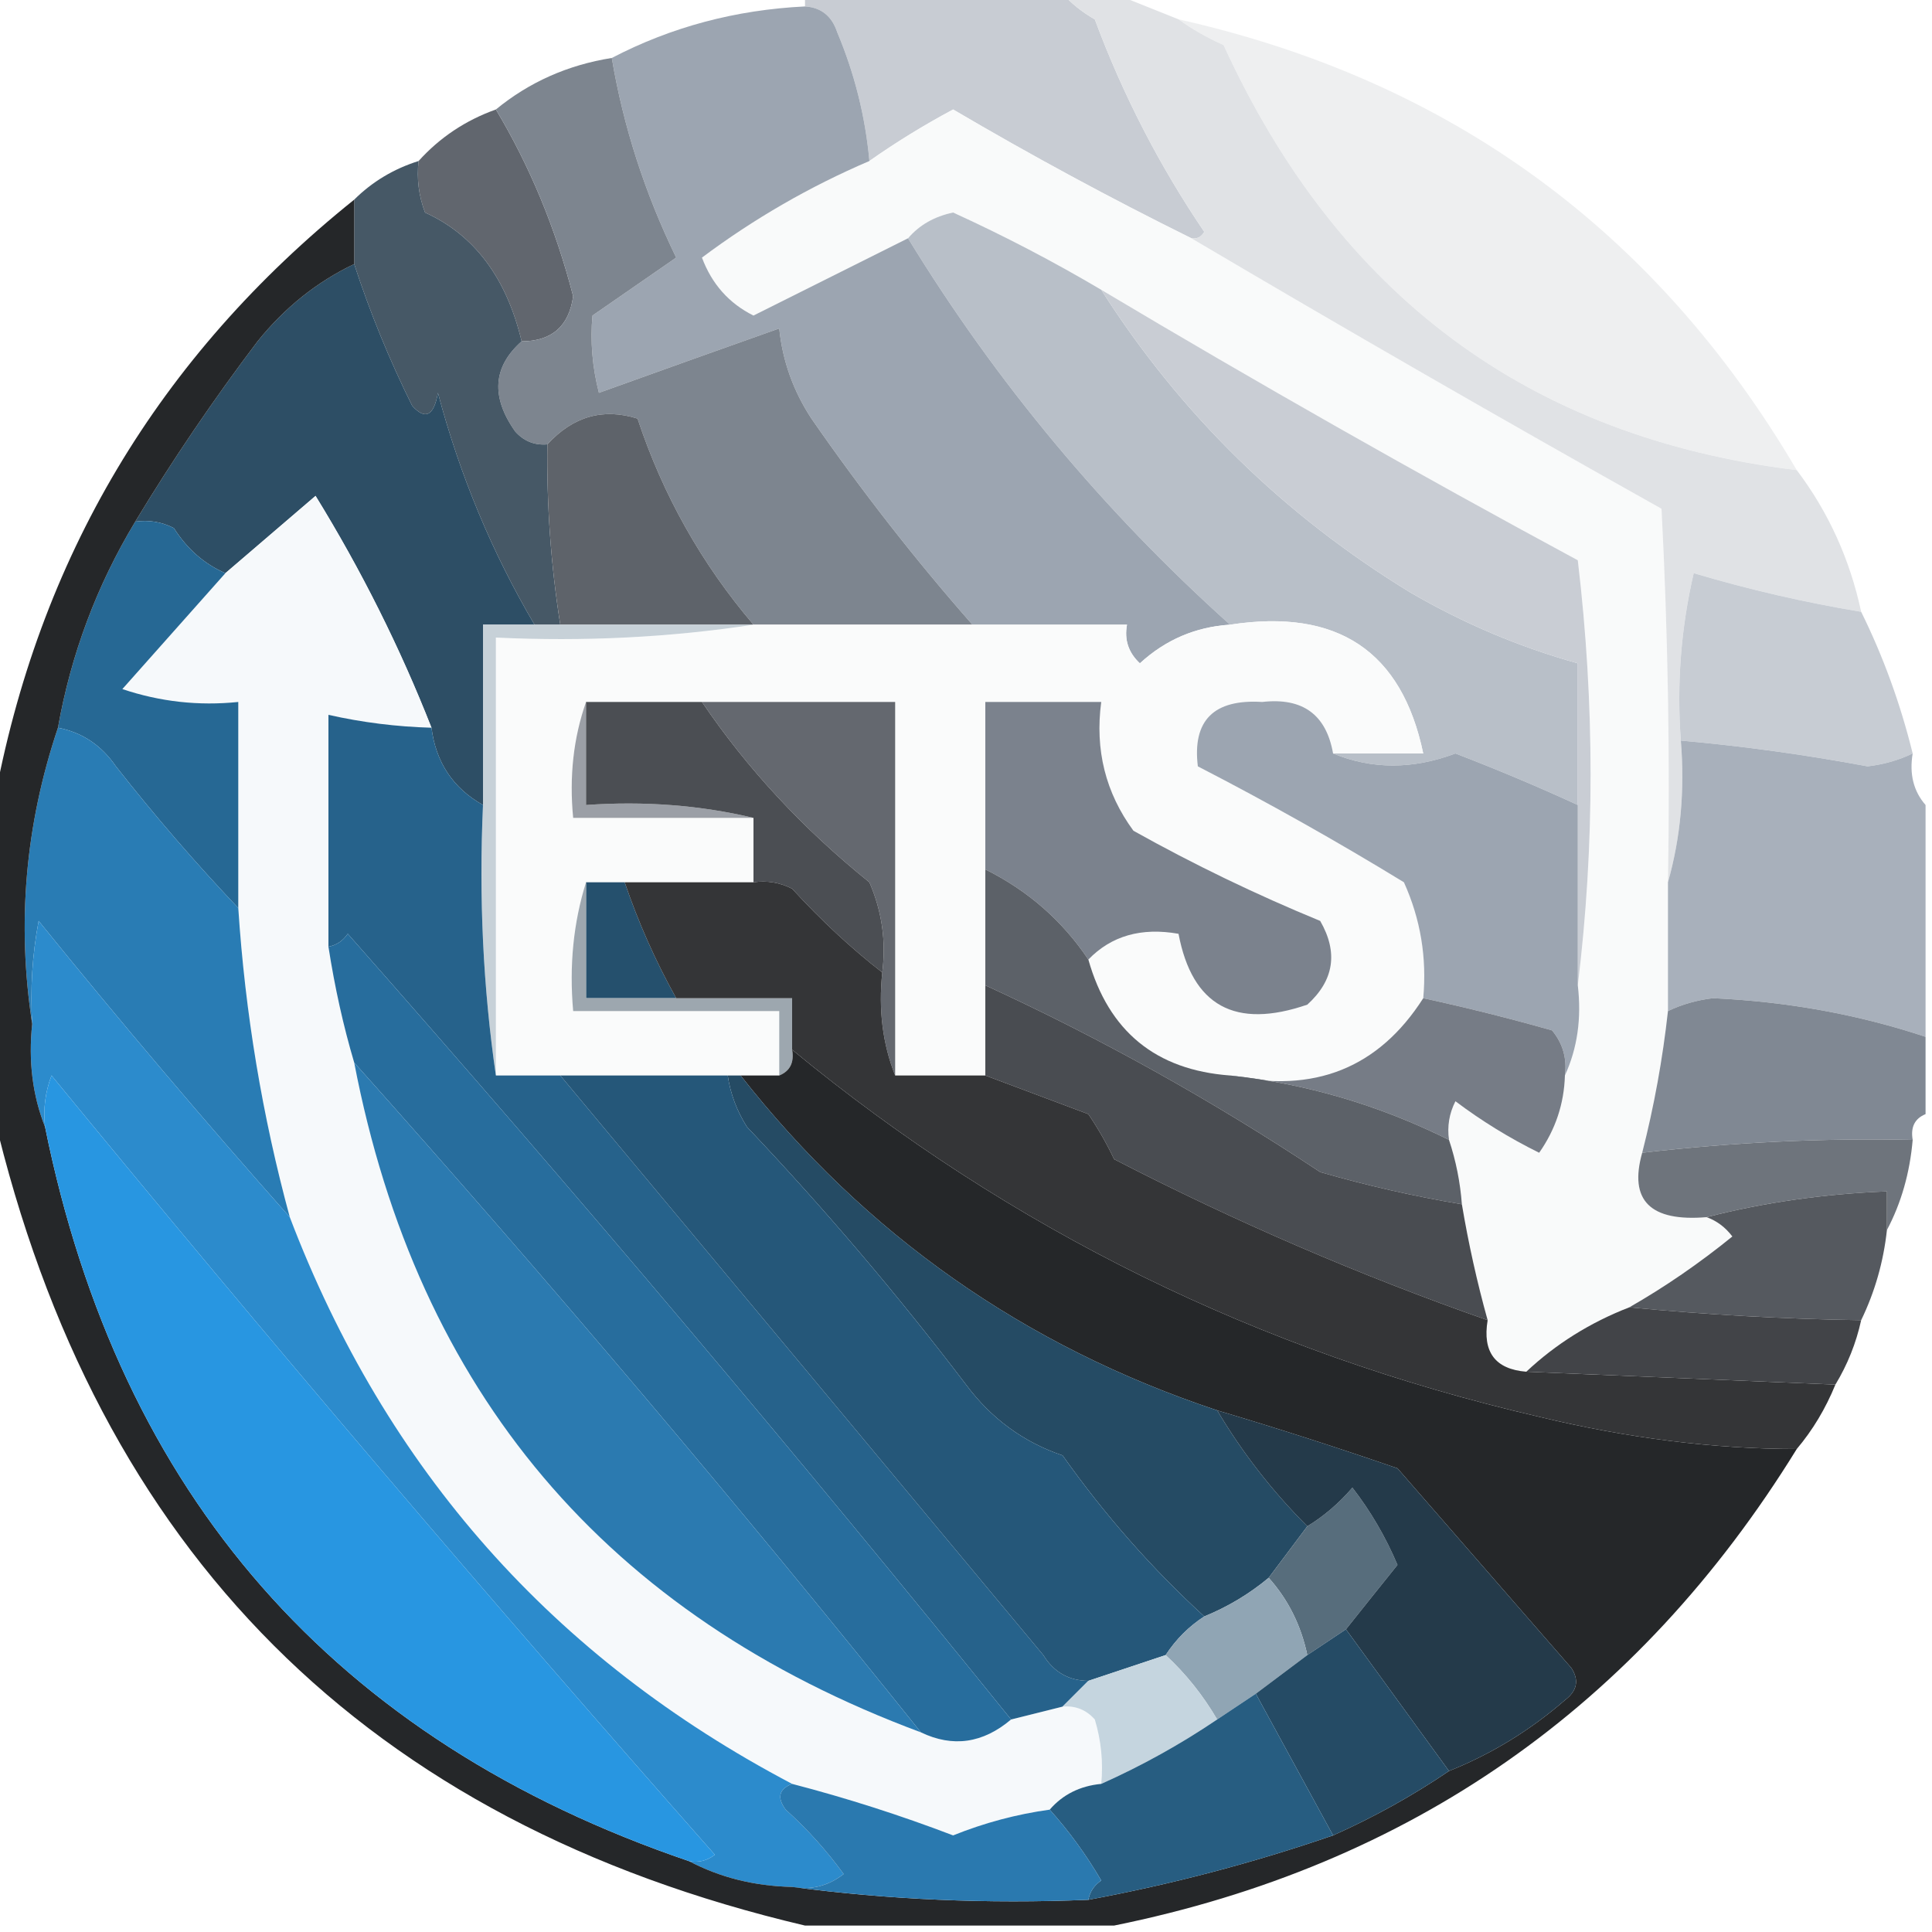 <?xml version="1.0" encoding="UTF-8"?>
<!DOCTYPE svg PUBLIC "-//W3C//DTD SVG 1.1//EN" "http://www.w3.org/Graphics/SVG/1.1/DTD/svg11.dtd">
<svg xmlns="http://www.w3.org/2000/svg" version="1.1" width="150px" height="150px" style="shape-rendering:geometricPrecision; text-rendering:geometricPrecision; image-rendering:optimizeQuality; fill-rule:evenodd; clip-rule:evenodd" xmlns:xlink="http://www.w3.org/1999/xlink">
<g><path style="opacity:1" fill="#c8ccd3" d="M 62.5,0.5 C 62.5,0.167 62.5,-0.167 62.5,-0.5C 69.167,-0.5 75.833,-0.5 82.5,-0.5C 83.172,0.267 84.005,0.934 85,1.5C 87.18,7.361 90.013,12.861 93.5,18C 93.272,18.399 92.938,18.565 92.5,18.5C 86.224,15.396 80.058,12.063 74,8.5C 71.722,9.719 69.555,11.052 67.5,12.5C 67.186,9.053 66.352,5.72 65,2.5C 64.583,1.244 63.75,0.577 62.5,0.5 Z"/></g>
<g><path style="opacity:0.995" fill="#eeeff0" d="M 91.5,1.5 C 112.567,6.235 128.567,17.902 139.5,36.5C 118.747,33.966 103.914,22.966 95,3.5C 93.698,2.915 92.531,2.249 91.5,1.5 Z"/></g>
<g><path style="opacity:1" fill="#f9fafa" d="M 92.5,18.5 C 104.522,25.599 116.689,32.599 129,39.5C 129.5,49.161 129.666,58.828 129.5,68.5C 129.5,71.833 129.5,75.167 129.5,78.5C 129.089,82.222 128.422,85.888 127.5,89.5C 126.452,93.201 128.119,94.867 132.5,94.5C 133.289,94.783 133.956,95.283 134.5,96C 131.93,98.087 129.263,99.92 126.5,101.5C 123.46,102.68 120.794,104.347 118.5,106.5C 116.088,106.306 115.088,104.973 115.5,102.5C 114.677,99.539 114.01,96.539 113.5,93.5C 113.371,91.784 113.038,90.117 112.5,88.5C 112.351,87.448 112.517,86.448 113,85.5C 115.034,87.032 117.201,88.365 119.5,89.5C 120.768,87.696 121.435,85.696 121.5,83.5C 122.468,81.393 122.802,79.059 122.5,76.5C 123.824,65.66 123.824,54.66 122.5,43.5C 109.977,36.741 97.644,29.741 85.5,22.5C 81.798,20.31 77.965,18.31 74,16.5C 72.54,16.808 71.374,17.475 70.5,18.5C 66.49,20.505 62.49,22.505 58.5,24.5C 56.6,23.553 55.267,22.053 54.5,20C 58.534,16.983 62.867,14.483 67.5,12.5C 69.555,11.052 71.722,9.719 74,8.5C 80.058,12.063 86.224,15.396 92.5,18.5 Z"/></g>
<g><path style="opacity:1" fill="#b8bfc8" d="M 85.5,22.5 C 91.648,32.147 99.648,39.98 109.5,46C 113.635,48.404 117.968,50.237 122.5,51.5C 122.5,55.167 122.5,58.833 122.5,62.5C 119.403,61.076 116.236,59.743 113,58.5C 109.686,59.745 106.519,59.745 103.5,58.5C 105.833,58.5 108.167,58.5 110.5,58.5C 108.839,50.546 103.839,47.212 95.5,48.5C 85.689,39.693 77.356,29.693 70.5,18.5C 71.374,17.475 72.54,16.808 74,16.5C 77.965,18.31 81.798,20.31 85.5,22.5 Z"/></g>
<g><path style="opacity:1" fill="#61666e" d="M 38.5,8.5 C 41.152,12.929 43.152,17.763 44.5,23C 44.178,25.327 42.844,26.494 40.5,26.5C 39.324,21.569 36.824,18.236 33,16.5C 32.51,15.207 32.343,13.873 32.5,12.5C 34.148,10.674 36.148,9.34 38.5,8.5 Z"/></g>
<g><path style="opacity:1" fill="#c9cdd4" d="M 85.5,22.5 C 97.644,29.741 109.977,36.741 122.5,43.5C 123.824,54.66 123.824,65.66 122.5,76.5C 122.5,71.833 122.5,67.167 122.5,62.5C 122.5,58.833 122.5,55.167 122.5,51.5C 117.968,50.237 113.635,48.404 109.5,46C 99.648,39.98 91.648,32.147 85.5,22.5 Z"/></g>
<g><path style="opacity:1" fill="#9ca5b1" d="M 62.5,0.5 C 63.75,0.577 64.583,1.244 65,2.5C 66.352,5.72 67.186,9.053 67.5,12.5C 62.867,14.483 58.534,16.983 54.5,20C 55.267,22.053 56.6,23.553 58.5,24.5C 62.49,22.505 66.49,20.505 70.5,18.5C 77.356,29.693 85.689,39.693 95.5,48.5C 92.82,48.673 90.487,49.673 88.5,51.5C 87.614,50.675 87.281,49.675 87.5,48.5C 83.5,48.5 79.5,48.5 75.5,48.5C 71.073,43.469 66.907,38.135 63,32.5C 61.589,30.35 60.755,28.016 60.5,25.5C 55.879,27.137 51.212,28.804 46.5,30.5C 45.986,28.488 45.819,26.488 46,24.5C 48.167,23 50.333,21.5 52.5,20C 50.066,14.993 48.399,9.826 47.5,4.5C 52.112,2.095 57.112,0.762 62.5,0.5 Z"/></g>
<g><path style="opacity:0.98" fill="#dfe1e4" d="M 82.5,-0.5 C 83.833,-0.5 85.167,-0.5 86.5,-0.5C 88.167,0.167 89.833,0.833 91.5,1.5C 92.531,2.249 93.698,2.915 95,3.5C 103.914,22.966 118.747,33.966 139.5,36.5C 141.957,39.751 143.624,43.418 144.5,47.5C 140.138,46.779 135.804,45.779 131.5,44.5C 130.508,48.783 130.174,53.116 130.5,57.5C 130.815,61.371 130.482,65.038 129.5,68.5C 129.666,58.828 129.5,49.161 129,39.5C 116.689,32.599 104.522,25.599 92.5,18.5C 92.938,18.565 93.272,18.399 93.5,18C 90.013,12.861 87.18,7.361 85,1.5C 84.005,0.934 83.172,0.267 82.5,-0.5 Z"/></g>
<g><path style="opacity:1" fill="#7d858f" d="M 47.5,4.5 C 48.399,9.826 50.066,14.993 52.5,20C 50.333,21.5 48.167,23 46,24.5C 45.819,26.488 45.986,28.488 46.5,30.5C 51.212,28.804 55.879,27.137 60.5,25.5C 60.755,28.016 61.589,30.35 63,32.5C 66.907,38.135 71.073,43.469 75.5,48.5C 69.833,48.5 64.167,48.5 58.5,48.5C 54.466,43.767 51.466,38.434 49.5,32.5C 46.821,31.659 44.487,32.325 42.5,34.5C 41.504,34.586 40.671,34.252 40,33.5C 38.1,30.815 38.266,28.482 40.5,26.5C 42.844,26.494 44.178,25.327 44.5,23C 43.152,17.763 41.152,12.929 38.5,8.5C 41.088,6.375 44.088,5.042 47.5,4.5 Z"/></g>
<g><path style="opacity:1" fill="#465866" d="M 32.5,12.5 C 32.343,13.873 32.51,15.207 33,16.5C 36.824,18.236 39.324,21.569 40.5,26.5C 38.266,28.482 38.1,30.815 40,33.5C 40.671,34.252 41.504,34.586 42.5,34.5C 42.437,39.203 42.77,43.87 43.5,48.5C 42.833,48.5 42.167,48.5 41.5,48.5C 38.199,42.89 35.699,36.89 34,30.5C 33.683,32.301 33.016,32.634 32,31.5C 30.219,27.907 28.719,24.24 27.5,20.5C 27.5,18.833 27.5,17.167 27.5,15.5C 28.899,14.11 30.566,13.11 32.5,12.5 Z"/></g>
<g><path style="opacity:1" fill="#2d4e65" d="M 27.5,20.5 C 28.719,24.24 30.219,27.907 32,31.5C 33.016,32.634 33.683,32.301 34,30.5C 35.699,36.89 38.199,42.89 41.5,48.5C 40.167,48.5 38.833,48.5 37.5,48.5C 37.5,53.167 37.5,57.833 37.5,62.5C 35.178,61.198 33.845,59.198 33.5,56.5C 31.059,50.285 28.059,44.285 24.5,38.5C 22.147,40.523 19.814,42.523 17.5,44.5C 15.866,43.793 14.532,42.627 13.5,41C 12.552,40.517 11.552,40.35 10.5,40.5C 13.409,35.689 16.576,31.022 20,26.5C 22.106,23.882 24.606,21.882 27.5,20.5 Z"/></g>
<g><path style="opacity:1" fill="#f6f9fb" d="M 33.5,56.5 C 30.794,56.425 28.127,56.092 25.5,55.5C 25.5,61.5 25.5,67.5 25.5,73.5C 25.99,76.655 26.656,79.655 27.5,82.5C 32.416,108.083 47.083,125.416 71.5,134.5C 73.975,135.687 76.309,135.353 78.5,133.5C 79.833,133.167 81.167,132.833 82.5,132.5C 83.496,132.414 84.329,132.748 85,133.5C 85.493,135.134 85.66,136.801 85.5,138.5C 83.847,138.66 82.514,139.326 81.5,140.5C 78.933,140.855 76.433,141.521 74,142.5C 69.897,140.933 65.73,139.6 61.5,138.5C 42.959,128.756 29.959,114.09 22.5,94.5C 20.368,86.664 19.035,78.664 18.5,70.5C 18.5,65.167 18.5,59.833 18.5,54.5C 15.428,54.817 12.428,54.484 9.5,53.5C 12.189,50.48 14.856,47.48 17.5,44.5C 19.814,42.523 22.147,40.523 24.5,38.5C 28.059,44.285 31.059,50.285 33.5,56.5 Z"/></g>
<g><path style="opacity:1" fill="#5e636a" d="M 58.5,48.5 C 53.5,48.5 48.5,48.5 43.5,48.5C 42.77,43.87 42.437,39.203 42.5,34.5C 44.487,32.325 46.821,31.659 49.5,32.5C 51.466,38.434 54.466,43.767 58.5,48.5 Z"/></g>
<g><path style="opacity:1" fill="#fafbfb" d="M 58.5,48.5 C 64.167,48.5 69.833,48.5 75.5,48.5C 79.5,48.5 83.5,48.5 87.5,48.5C 87.281,49.675 87.614,50.675 88.5,51.5C 90.487,49.673 92.82,48.673 95.5,48.5C 103.839,47.212 108.839,50.546 110.5,58.5C 108.167,58.5 105.833,58.5 103.5,58.5C 102.967,55.475 101.133,54.142 98,54.5C 94.233,54.266 92.567,55.932 93,59.5C 98.461,62.316 103.795,65.316 109,68.5C 110.289,71.351 110.789,74.351 110.5,77.5C 107.038,82.919 102.038,84.919 95.5,83.5C 89.742,83.076 86.075,80.076 84.5,74.5C 86.279,72.656 88.612,71.99 91.5,72.5C 92.56,78.095 95.894,79.929 101.5,78C 103.576,76.116 103.91,73.949 102.5,71.5C 97.52,69.452 92.686,67.119 88,64.5C 85.836,61.553 85.002,58.219 85.5,54.5C 82.5,54.5 79.5,54.5 76.5,54.5C 76.5,58.833 76.5,63.167 76.5,67.5C 76.5,70.5 76.5,73.5 76.5,76.5C 76.5,78.833 76.5,81.167 76.5,83.5C 74.167,83.5 71.833,83.5 69.5,83.5C 69.5,73.833 69.5,64.167 69.5,54.5C 64.5,54.5 59.5,54.5 54.5,54.5C 51.5,54.5 48.5,54.5 45.5,54.5C 44.523,57.287 44.19,60.287 44.5,63.5C 49.167,63.5 53.833,63.5 58.5,63.5C 58.5,65.167 58.5,66.833 58.5,68.5C 55.167,68.5 51.833,68.5 48.5,68.5C 47.5,68.5 46.5,68.5 45.5,68.5C 44.521,71.625 44.187,74.958 44.5,78.5C 49.833,78.5 55.167,78.5 60.5,78.5C 60.5,80.167 60.5,81.833 60.5,83.5C 59.5,83.5 58.5,83.5 57.5,83.5C 57.167,83.5 56.833,83.5 56.5,83.5C 52.167,83.5 47.833,83.5 43.5,83.5C 41.833,83.5 40.167,83.5 38.5,83.5C 38.5,72.167 38.5,60.833 38.5,49.5C 45.354,49.824 52.021,49.491 58.5,48.5 Z"/></g>
<g><path style="opacity:0.998" fill="#c7ccd3" d="M 144.5,47.5 C 146.209,50.955 147.542,54.621 148.5,58.5C 147.423,59.018 146.256,59.352 145,59.5C 140.191,58.599 135.358,57.932 130.5,57.5C 130.174,53.116 130.508,48.783 131.5,44.5C 135.804,45.779 140.138,46.779 144.5,47.5 Z"/></g>
<g><path style="opacity:1" fill="#266894" d="M 10.5,40.5 C 11.552,40.35 12.552,40.517 13.5,41C 14.532,42.627 15.866,43.793 17.5,44.5C 14.856,47.48 12.189,50.48 9.5,53.5C 12.428,54.484 15.428,54.817 18.5,54.5C 18.5,59.833 18.5,65.167 18.5,70.5C 15.198,67.026 12.032,63.359 9,59.5C 7.871,57.859 6.371,56.859 4.5,56.5C 5.515,50.786 7.515,45.453 10.5,40.5 Z"/></g>
<g><path style="opacity:1" fill="#c7d1d8" d="M 41.5,48.5 C 42.167,48.5 42.833,48.5 43.5,48.5C 48.5,48.5 53.5,48.5 58.5,48.5C 52.021,49.491 45.354,49.824 38.5,49.5C 38.5,60.833 38.5,72.167 38.5,83.5C 37.509,76.687 37.175,69.687 37.5,62.5C 37.5,57.833 37.5,53.167 37.5,48.5C 38.833,48.5 40.167,48.5 41.5,48.5 Z"/></g>
<g><path style="opacity:1" fill="#64686f" d="M 54.5,54.5 C 59.5,54.5 64.5,54.5 69.5,54.5C 69.5,64.167 69.5,73.833 69.5,83.5C 68.527,81.052 68.194,78.385 68.5,75.5C 68.808,73.076 68.474,70.743 67.5,68.5C 62.356,64.364 58.023,59.698 54.5,54.5 Z"/></g>
<g><path style="opacity:1" fill="#9b9fa6" d="M 45.5,54.5 C 45.5,57.167 45.5,59.833 45.5,62.5C 50.032,62.182 54.366,62.515 58.5,63.5C 53.833,63.5 49.167,63.5 44.5,63.5C 44.19,60.287 44.523,57.287 45.5,54.5 Z"/></g>
<g><path style="opacity:1" fill="#297cb4" d="M 4.5,56.5 C 6.371,56.859 7.871,57.859 9,59.5C 12.032,63.359 15.198,67.026 18.5,70.5C 19.035,78.664 20.368,86.664 22.5,94.5C 15.865,87.025 9.365,79.358 3,71.5C 2.503,74.146 2.336,76.813 2.5,79.5C 1.293,71.718 1.96,64.051 4.5,56.5 Z"/></g>
<g><path style="opacity:1" fill="#4b4e53" d="M 45.5,54.5 C 48.5,54.5 51.5,54.5 54.5,54.5C 58.023,59.698 62.356,64.364 67.5,68.5C 68.474,70.743 68.808,73.076 68.5,75.5C 66.091,73.633 63.758,71.466 61.5,69C 60.552,68.517 59.552,68.35 58.5,68.5C 58.5,66.833 58.5,65.167 58.5,63.5C 54.366,62.515 50.032,62.182 45.5,62.5C 45.5,59.833 45.5,57.167 45.5,54.5 Z"/></g>
<g><path style="opacity:1" fill="#9ca5b1" d="M 103.5,58.5 C 106.519,59.745 109.686,59.745 113,58.5C 116.236,59.743 119.403,61.076 122.5,62.5C 122.5,67.167 122.5,71.833 122.5,76.5C 122.802,79.059 122.468,81.393 121.5,83.5C 121.67,82.178 121.337,81.011 120.5,80C 117.176,79.057 113.843,78.224 110.5,77.5C 110.789,74.351 110.289,71.351 109,68.5C 103.795,65.316 98.461,62.316 93,59.5C 92.567,55.932 94.233,54.266 98,54.5C 101.133,54.142 102.967,55.475 103.5,58.5 Z"/></g>
<g><path style="opacity:1" fill="#26628b" d="M 33.5,56.5 C 33.845,59.198 35.178,61.198 37.5,62.5C 37.175,69.687 37.509,76.687 38.5,83.5C 40.167,83.5 41.833,83.5 43.5,83.5C 55.992,98.469 68.492,113.469 81,128.5C 81.816,129.823 82.983,130.489 84.5,130.5C 83.833,131.167 83.167,131.833 82.5,132.5C 81.167,132.833 79.833,133.167 78.5,133.5C 61.816,112.827 44.65,92.493 27,72.5C 26.617,73.056 26.117,73.389 25.5,73.5C 25.5,67.5 25.5,61.5 25.5,55.5C 28.127,56.092 30.794,56.425 33.5,56.5 Z"/></g>
<g><path style="opacity:1" fill="#7b828d" d="M 84.5,74.5 C 82.477,71.48 79.81,69.146 76.5,67.5C 76.5,63.167 76.5,58.833 76.5,54.5C 79.5,54.5 82.5,54.5 85.5,54.5C 85.002,58.219 85.836,61.553 88,64.5C 92.686,67.119 97.52,69.452 102.5,71.5C 103.91,73.949 103.576,76.116 101.5,78C 95.894,79.929 92.56,78.095 91.5,72.5C 88.612,71.99 86.279,72.656 84.5,74.5 Z"/></g>
<g><path style="opacity:1" fill="#a8b0bb" d="M 130.5,57.5 C 135.358,57.932 140.191,58.599 145,59.5C 146.256,59.352 147.423,59.018 148.5,58.5C 148.232,60.099 148.566,61.432 149.5,62.5C 149.5,68.5 149.5,74.5 149.5,80.5C 144.279,78.763 138.779,77.763 133,77.5C 131.744,77.648 130.577,77.982 129.5,78.5C 129.5,75.167 129.5,71.833 129.5,68.5C 130.482,65.038 130.815,61.371 130.5,57.5 Z"/></g>
<g><path style="opacity:1" fill="#25506d" d="M 45.5,68.5 C 46.5,68.5 47.5,68.5 48.5,68.5C 49.561,71.622 50.895,74.622 52.5,77.5C 50.167,77.5 47.833,77.5 45.5,77.5C 45.5,74.5 45.5,71.5 45.5,68.5 Z"/></g>
<g><path style="opacity:1" fill="#276d9d" d="M 78.5,133.5 C 76.309,135.353 73.975,135.687 71.5,134.5C 57.306,116.787 42.639,99.453 27.5,82.5C 26.656,79.655 25.99,76.655 25.5,73.5C 26.117,73.389 26.617,73.056 27,72.5C 44.65,92.493 61.816,112.827 78.5,133.5 Z"/></g>
<g><path style="opacity:1" fill="#9da7af" d="M 45.5,68.5 C 45.5,71.5 45.5,74.5 45.5,77.5C 47.833,77.5 50.167,77.5 52.5,77.5C 55.5,77.5 58.5,77.5 61.5,77.5C 61.5,78.833 61.5,80.167 61.5,81.5C 61.672,82.492 61.338,83.158 60.5,83.5C 60.5,81.833 60.5,80.167 60.5,78.5C 55.167,78.5 49.833,78.5 44.5,78.5C 44.187,74.958 44.521,71.625 45.5,68.5 Z"/></g>
<g><path style="opacity:1" fill="#2c8bcc" d="M 22.5,94.5 C 29.959,114.09 42.959,128.756 61.5,138.5C 60.475,138.897 60.308,139.563 61,140.5C 62.685,142.017 64.185,143.684 65.5,145.5C 64.311,146.429 62.978,146.762 61.5,146.5C 58.572,146.435 55.905,145.768 53.5,144.5C 54.239,144.631 54.906,144.464 55.5,144C 37.958,124.127 20.792,103.961 4,83.5C 3.51,84.793 3.343,86.127 3.5,87.5C 2.527,85.052 2.194,82.385 2.5,79.5C 2.336,76.813 2.503,74.146 3,71.5C 9.365,79.358 15.865,87.025 22.5,94.5 Z"/></g>
<g><path style="opacity:1" fill="#767c86" d="M 110.5,77.5 C 113.843,78.224 117.176,79.057 120.5,80C 121.337,81.011 121.67,82.178 121.5,83.5C 121.435,85.696 120.768,87.696 119.5,89.5C 117.201,88.365 115.034,87.032 113,85.5C 112.517,86.448 112.351,87.448 112.5,88.5C 107.07,85.799 101.403,84.132 95.5,83.5C 102.038,84.919 107.038,82.919 110.5,77.5 Z"/></g>
<g><path style="opacity:0.989" fill="#242628" d="M 27.5,15.5 C 27.5,17.167 27.5,18.833 27.5,20.5C 24.606,21.882 22.106,23.882 20,26.5C 16.576,31.022 13.409,35.689 10.5,40.5C 7.515,45.453 5.515,50.786 4.5,56.5C 1.96,64.051 1.293,71.718 2.5,79.5C 2.194,82.385 2.527,85.052 3.5,87.5C 9.292,116.112 25.959,135.112 53.5,144.5C 55.905,145.768 58.572,146.435 61.5,146.5C 68.982,147.492 76.648,147.825 84.5,147.5C 90.969,146.3 97.303,144.633 103.5,142.5C 106.696,141.071 109.696,139.405 112.5,137.5C 115.778,136.191 118.778,134.358 121.5,132C 122.451,131.282 122.617,130.449 122,129.5C 117.5,124.333 113,119.167 108.5,114C 103.831,112.388 99.164,110.888 94.5,109.5C 79.524,104.519 67.191,95.852 57.5,83.5C 58.5,83.5 59.5,83.5 60.5,83.5C 61.338,83.158 61.672,82.492 61.5,81.5C 78.461,95.479 97.794,104.979 119.5,110C 126.389,111.662 133.056,112.495 139.5,112.5C 127.163,132.499 109.497,144.832 86.5,149.5C 78.5,149.5 70.5,149.5 62.5,149.5C 28.5,141.5 7.5,120.5 -0.5,86.5C -0.5,78.5 -0.5,70.5 -0.5,62.5C 2.968,43.359 12.302,27.693 27.5,15.5 Z"/></g>
<g><path style="opacity:1" fill="#5c6168" d="M 76.5,67.5 C 79.81,69.146 82.477,71.48 84.5,74.5C 86.075,80.076 89.742,83.076 95.5,83.5C 101.403,84.132 107.07,85.799 112.5,88.5C 113.038,90.117 113.371,91.784 113.5,93.5C 109.799,92.882 106.133,92.049 102.5,91C 94.152,85.46 85.486,80.627 76.5,76.5C 76.5,73.5 76.5,70.5 76.5,67.5 Z"/></g>
<g><path style="opacity:1" fill="#808893" d="M 149.5,80.5 C 149.5,82.5 149.5,84.5 149.5,86.5C 148.662,86.842 148.328,87.508 148.5,88.5C 141.527,88.352 134.527,88.685 127.5,89.5C 128.422,85.888 129.089,82.222 129.5,78.5C 130.577,77.982 131.744,77.648 133,77.5C 138.779,77.763 144.279,78.763 149.5,80.5 Z"/></g>
<g><path style="opacity:1" fill="#494c51" d="M 76.5,76.5 C 85.486,80.627 94.152,85.46 102.5,91C 106.133,92.049 109.799,92.882 113.5,93.5C 114.01,96.539 114.677,99.539 115.5,102.5C 105.575,99.022 95.908,94.855 86.5,90C 85.929,88.795 85.262,87.628 84.5,86.5C 81.805,85.492 79.138,84.492 76.5,83.5C 76.5,81.167 76.5,78.833 76.5,76.5 Z"/></g>
<g><path style="opacity:1" fill="#6e747c" d="M 148.5,88.5 C 148.279,91.067 147.612,93.401 146.5,95.5C 146.5,94.5 146.5,93.5 146.5,92.5C 141.63,92.69 136.964,93.356 132.5,94.5C 128.119,94.867 126.452,93.201 127.5,89.5C 134.527,88.685 141.527,88.352 148.5,88.5 Z"/></g>
<g><path style="opacity:1" fill="#254b64" d="M 56.5,83.5 C 56.833,83.5 57.167,83.5 57.5,83.5C 67.191,95.852 79.524,104.519 94.5,109.5C 96.458,112.792 98.791,115.792 101.5,118.5C 100.5,119.833 99.5,121.167 98.5,122.5C 96.999,123.752 95.332,124.752 93.5,125.5C 89.426,121.771 85.759,117.605 82.5,113C 79.46,111.969 76.96,110.135 75,107.5C 69.708,100.54 64.042,93.873 58,87.5C 57.209,86.255 56.709,84.922 56.5,83.5 Z"/></g>
<g><path style="opacity:1" fill="#55595f" d="M 146.5,95.5 C 146.233,97.965 145.566,100.299 144.5,102.5C 138.484,102.407 132.484,102.074 126.5,101.5C 129.263,99.92 131.93,98.087 134.5,96C 133.956,95.283 133.289,94.783 132.5,94.5C 136.964,93.356 141.63,92.69 146.5,92.5C 146.5,93.5 146.5,94.5 146.5,95.5 Z"/></g>
<g><path style="opacity:1" fill="#343537" d="M 48.5,68.5 C 51.833,68.5 55.167,68.5 58.5,68.5C 59.552,68.35 60.552,68.517 61.5,69C 63.758,71.466 66.091,73.633 68.5,75.5C 68.194,78.385 68.527,81.052 69.5,83.5C 71.833,83.5 74.167,83.5 76.5,83.5C 79.138,84.492 81.805,85.492 84.5,86.5C 85.262,87.628 85.929,88.795 86.5,90C 95.908,94.855 105.575,99.022 115.5,102.5C 115.088,104.973 116.088,106.306 118.5,106.5C 126.5,106.833 134.5,107.167 142.5,107.5C 141.737,109.368 140.737,111.035 139.5,112.5C 133.056,112.495 126.389,111.662 119.5,110C 97.794,104.979 78.461,95.479 61.5,81.5C 61.5,80.167 61.5,78.833 61.5,77.5C 58.5,77.5 55.5,77.5 52.5,77.5C 50.895,74.622 49.561,71.622 48.5,68.5 Z"/></g>
<g><path style="opacity:1" fill="#424448" d="M 126.5,101.5 C 132.484,102.074 138.484,102.407 144.5,102.5C 144.107,104.284 143.441,105.95 142.5,107.5C 134.5,107.167 126.5,106.833 118.5,106.5C 120.794,104.347 123.46,102.68 126.5,101.5 Z"/></g>
<g><path style="opacity:1" fill="#2896e1" d="M 53.5,144.5 C 25.959,135.112 9.292,116.112 3.5,87.5C 3.343,86.127 3.51,84.793 4,83.5C 20.792,103.961 37.958,124.127 55.5,144C 54.906,144.464 54.239,144.631 53.5,144.5 Z"/></g>
<g><path style="opacity:1" fill="#255779" d="M 43.5,83.5 C 47.833,83.5 52.167,83.5 56.5,83.5C 56.709,84.922 57.209,86.255 58,87.5C 64.042,93.873 69.708,100.54 75,107.5C 76.96,110.135 79.46,111.969 82.5,113C 85.759,117.605 89.426,121.771 93.5,125.5C 92.306,126.272 91.306,127.272 90.5,128.5C 88.5,129.167 86.5,129.833 84.5,130.5C 82.983,130.489 81.816,129.823 81,128.5C 68.492,113.469 55.992,98.469 43.5,83.5 Z"/></g>
<g><path style="opacity:1" fill="#2b7ab0" d="M 27.5,82.5 C 42.639,99.453 57.306,116.787 71.5,134.5C 47.083,125.416 32.416,108.083 27.5,82.5 Z"/></g>
<g><path style="opacity:1" fill="#576d7c" d="M 104.5,126.5 C 103.5,127.167 102.5,127.833 101.5,128.5C 101.008,126.181 100.008,124.181 98.5,122.5C 99.5,121.167 100.5,119.833 101.5,118.5C 102.794,117.71 103.961,116.71 105,115.5C 106.419,117.336 107.586,119.336 108.5,121.5C 107.143,123.186 105.81,124.852 104.5,126.5 Z"/></g>
<g><path style="opacity:1" fill="#243a4a" d="M 94.5,109.5 C 99.164,110.888 103.831,112.388 108.5,114C 113,119.167 117.5,124.333 122,129.5C 122.617,130.449 122.451,131.282 121.5,132C 118.778,134.358 115.778,136.191 112.5,137.5C 109.833,133.833 107.167,130.167 104.5,126.5C 105.81,124.852 107.143,123.186 108.5,121.5C 107.586,119.336 106.419,117.336 105,115.5C 103.961,116.71 102.794,117.71 101.5,118.5C 98.791,115.792 96.458,112.792 94.5,109.5 Z"/></g>
<g><path style="opacity:1" fill="#90a5b4" d="M 98.5,122.5 C 100.008,124.181 101.008,126.181 101.5,128.5C 100.167,129.5 98.833,130.5 97.5,131.5C 96.5,132.167 95.5,132.833 94.5,133.5C 93.396,131.611 92.063,129.945 90.5,128.5C 91.306,127.272 92.306,126.272 93.5,125.5C 95.332,124.752 96.999,123.752 98.5,122.5 Z"/></g>
<g><path style="opacity:1" fill="#254b65" d="M 104.5,126.5 C 107.167,130.167 109.833,133.833 112.5,137.5C 109.696,139.405 106.696,141.071 103.5,142.5C 101.5,138.833 99.5,135.167 97.5,131.5C 98.833,130.5 100.167,129.5 101.5,128.5C 102.5,127.833 103.5,127.167 104.5,126.5 Z"/></g>
<g><path style="opacity:1" fill="#c5d5df" d="M 90.5,128.5 C 92.063,129.945 93.396,131.611 94.5,133.5C 91.661,135.42 88.661,137.087 85.5,138.5C 85.66,136.801 85.493,135.134 85,133.5C 84.329,132.748 83.496,132.414 82.5,132.5C 83.167,131.833 83.833,131.167 84.5,130.5C 86.5,129.833 88.5,129.167 90.5,128.5 Z"/></g>
<g><path style="opacity:1" fill="#275d81" d="M 97.5,131.5 C 99.5,135.167 101.5,138.833 103.5,142.5C 97.303,144.633 90.969,146.3 84.5,147.5C 84.611,146.883 84.944,146.383 85.5,146C 84.335,144.008 83.002,142.175 81.5,140.5C 82.514,139.326 83.847,138.66 85.5,138.5C 88.661,137.087 91.661,135.42 94.5,133.5C 95.5,132.833 96.5,132.167 97.5,131.5 Z"/></g>
<g><path style="opacity:1" fill="#2a79af" d="M 61.5,138.5 C 65.73,139.6 69.897,140.933 74,142.5C 76.433,141.521 78.933,140.855 81.5,140.5C 83.002,142.175 84.335,144.008 85.5,146C 84.944,146.383 84.611,146.883 84.5,147.5C 76.648,147.825 68.982,147.492 61.5,146.5C 62.978,146.762 64.311,146.429 65.5,145.5C 64.185,143.684 62.685,142.017 61,140.5C 60.308,139.563 60.475,138.897 61.5,138.5 Z"/></g>
</svg>
